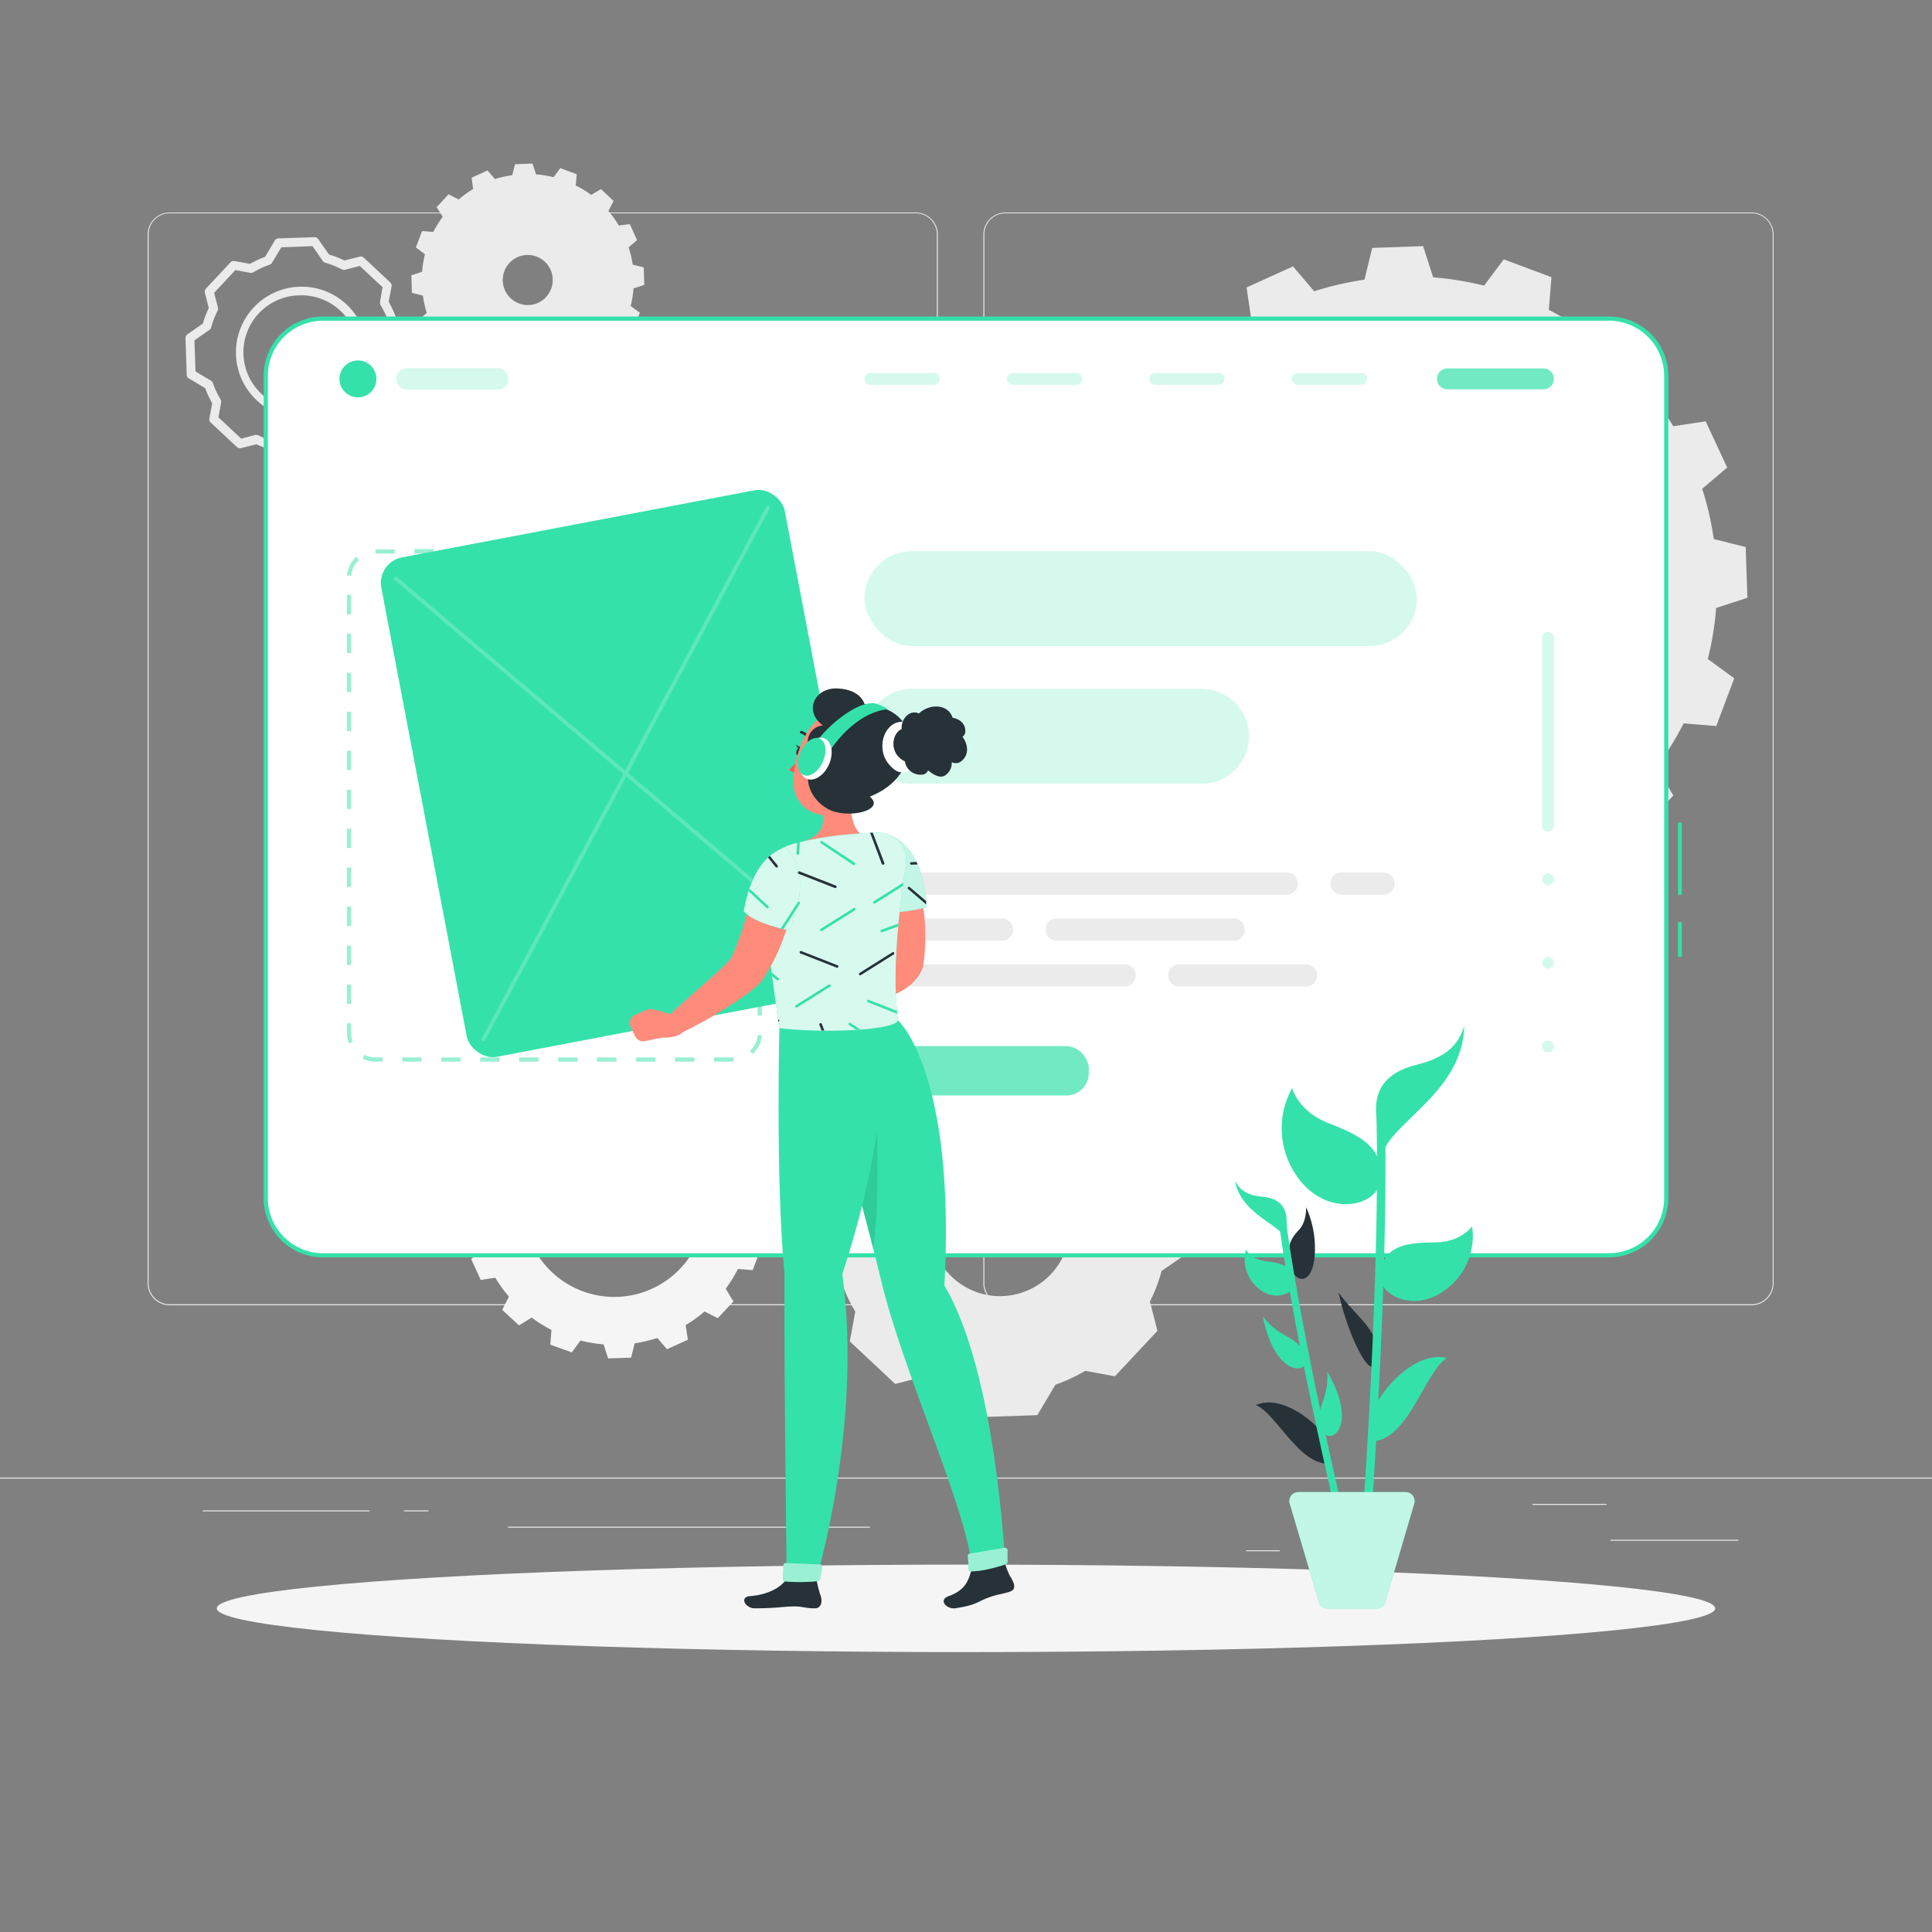 <svg xmlns="http://www.w3.org/2000/svg" viewBox="0 0 500 500"><rect x="0" y="0" width="500" height="500" fill="#808080" stroke="none"/><g id="freepik--background-complete--inject-17"><rect y="382.4" width="500" height="0.25" style="fill:#ebebeb"></rect><rect x="416.78" y="398.49" width="33.12" height="0.25" style="fill:#ebebeb"></rect><rect x="322.53" y="401.21" width="8.69" height="0.25" style="fill:#ebebeb"></rect><rect x="396.59" y="389.21" width="19.19" height="0.25" style="fill:#ebebeb"></rect><rect x="52.46" y="390.89" width="43.19" height="0.25" style="fill:#ebebeb"></rect><rect x="104.56" y="390.89" width="6.33" height="0.25" style="fill:#ebebeb"></rect><rect x="131.47" y="395.11" width="93.68" height="0.25" style="fill:#ebebeb"></rect><path d="M237,337.8H43.91a5.71,5.71,0,0,1-5.7-5.71V60.66A5.71,5.71,0,0,1,43.91,55H237a5.71,5.71,0,0,1,5.71,5.71V332.09A5.71,5.71,0,0,1,237,337.8ZM43.91,55.2a5.46,5.46,0,0,0-5.45,5.46V332.09a5.46,5.46,0,0,0,5.45,5.46H237a5.47,5.47,0,0,0,5.46-5.46V60.66A5.47,5.47,0,0,0,237,55.2Z" style="fill:#ebebeb"></path><path d="M453.31,337.8H260.21a5.72,5.72,0,0,1-5.71-5.71V60.66A5.72,5.72,0,0,1,260.21,55h193.1A5.71,5.71,0,0,1,459,60.66V332.09A5.71,5.71,0,0,1,453.31,337.8ZM260.21,55.2a5.47,5.47,0,0,0-5.46,5.46V332.09a5.47,5.47,0,0,0,5.46,5.46h193.1a5.47,5.47,0,0,0,5.46-5.46V60.66a5.47,5.47,0,0,0-5.46-5.46Z" style="fill:#ebebeb"></path><path d="M277.73,160.69l-.45-13.14,8.07-2.63a78,78,0,0,1,2.15-13.2l-6.84-5,4.64-12.35,8.46.69a77.64,77.64,0,0,1,7-11.35l-4.38-7.32,9-9.61L313,90.61a83.63,83.63,0,0,1,10.84-7.83l-1.22-8.39,12-5.45,5.5,6.44a81.73,81.73,0,0,1,13-3l2-8.22,13.18-.46,2.6,8.07a82.67,82.67,0,0,1,13.19,2.15l5.08-6.8,12.35,4.61-.69,8.46a80.47,80.47,0,0,1,11.35,7.07l7.28-4.38,9.65,9-3.87,7.59a78.21,78.21,0,0,1,7.8,10.84l8.39-1.26L447,121l-6.48,5.5a78.3,78.3,0,0,1,3,13l8.26,2.07.45,13.14-8.1,2.64a77.35,77.35,0,0,1-2.15,13.2l6.84,5-4.65,12.34-8.45-.68a77.37,77.37,0,0,1-7.05,11.35l4.39,7.31-9,9.62-7.56-3.88a80.81,80.81,0,0,1-10.84,7.84l1.26,8.39-12,5.44-5.53-6.44a80.66,80.66,0,0,1-13,3.05l-2,8.23-13.18.45-2.6-8.07a80.42,80.42,0,0,1-13.2-2.15l-5,6.8L328,230.58l.65-8.45a81.34,81.34,0,0,1-11.35-7.08L310,219.43l-9.65-9,3.87-7.6A77.61,77.61,0,0,1,296.4,192L288,193.28l-5.48-12,6.48-5.5a77.61,77.61,0,0,1-3.05-13Zm88.79,42.57a52.16,52.16,0,1,0-53.89-50.32A52.14,52.14,0,0,0,366.52,203.26Z" style="fill:#ebebeb"></path><path d="M119.77,316.43l-.2-5.92,3.64-1.19a35.67,35.67,0,0,1,1-5.95l-3.08-2.27,2.09-5.57,3.81.31a35,35,0,0,1,3.18-5.12l-2-3.3,4.07-4.33,3.4,1.75a37.78,37.78,0,0,1,4.89-3.54l-.55-3.78,5.41-2.46L147.9,278a37.46,37.46,0,0,1,5.87-1.38l.92-3.71,5.94-.2,1.17,3.64a36.21,36.21,0,0,1,5.95,1l2.29-3.07,5.57,2.08-.31,3.81a37.83,37.83,0,0,1,5.12,3.19l3.28-2,4.35,4-1.75,3.43a34.08,34.08,0,0,1,3.52,4.89l3.79-.57,2.47,5.41L193.16,301a35.8,35.8,0,0,1,1.37,5.87l3.73.93.2,5.93-3.65,1.19a35.34,35.34,0,0,1-1,5.95l3.08,2.27-2.09,5.57-3.82-.31a35.82,35.82,0,0,1-3.17,5.12l2,3.29-4.06,4.34-3.41-1.75a35.83,35.83,0,0,1-4.89,3.54l.57,3.78-5.41,2.45-2.49-2.9a37.72,37.72,0,0,1-5.87,1.38l-.92,3.71-5.94.2-1.18-3.64a36.38,36.38,0,0,1-6-1L148,350,142.42,348l.3-3.81A37.83,37.83,0,0,1,137.6,341l-3.28,2-4.35-4,1.74-3.43a34.87,34.87,0,0,1-3.52-4.89l-3.78.57-2.47-5.41,2.92-2.48a35.34,35.34,0,0,1-1.38-5.87Zm40,19.2a23.52,23.52,0,1,0-24.3-22.69A23.52,23.52,0,0,0,159.81,335.63Z" style="fill:#f5f5f5"></path><path d="M117.69,96,114.38,93l1.32-2.61A27.08,27.08,0,0,1,113,86.59l-2.9.44-1.87-4.14,2.22-1.9a26.73,26.73,0,0,1-1-4.48l-2.85-.72-.14-4.54,2.78-.9a28.2,28.2,0,0,1,.74-4.55l-2.35-1.75,1.6-4.25,2.91.23a28.25,28.25,0,0,1,2.43-3.92L113,53.61l3.1-3.33,2.61,1.34a28.32,28.32,0,0,1,3.74-2.7L122.05,46l4.13-1.89,1.9,2.23a27.83,27.83,0,0,1,4.49-1l.71-2.84,4.54-.17.91,2.8a26,26,0,0,1,4.54.74L145,43.51l4.26,1.58L149,48A26.58,26.58,0,0,1,153,50.44l2.52-1.5L158.79,52l-1.34,2.62a26,26,0,0,1,2.7,3.74L163,58l1.88,4.15L162.69,64a26.84,26.84,0,0,1,1.05,4.49l2.86.71.14,4.54-2.79.9a27.4,27.4,0,0,1-.73,4.56l2.36,1.73L164,85.18,161.06,85a28.15,28.15,0,0,1-2.43,3.91l1.51,2.51L157,94.7l-2.6-1.33a28.24,28.24,0,0,1-3.74,2.69l.43,2.89L147,100.84l-1.9-2.22a28.94,28.94,0,0,1-4.49,1l-.71,2.84-4.54.16-.91-2.79a26.86,26.86,0,0,1-4.54-.74l-1.74,2.35-4.26-1.59.23-2.92a26.69,26.69,0,0,1-3.91-2.43Zm23.62-19.13a6.47,6.47,0,1,0-9.15.31A6.46,6.46,0,0,0,141.31,76.91Z" style="fill:#ebebeb"></path><path d="M209.38,311l7.56-5.22v0a41.1,41.1,0,0,1,3-7.87l-1.94-7.61,11-11.75,7.72,1.42a41.28,41.28,0,0,1,7.64-3.57h0l4.7-7.9,16.06-.55,5.22,7.56h0a40.82,40.82,0,0,1,7.87,3l7.6-1.93,11.75,11-1.41,7.7h0a40.25,40.25,0,0,1,3.57,7.67l7.91,4.69.55,16.07-7.57,5.22a40.88,40.88,0,0,1-3,7.92h0l1.93,7.58-11,11.75-7.68-1.41a42.31,42.31,0,0,1-7.71,3.58h0l-4.69,7.89-16.06.55-5.22-7.55a42.43,42.43,0,0,1-7.94-3h0l-7.56,1.92-11.75-11,1.41-7.71a40.33,40.33,0,0,1-3.57-7.68h0l-7.91-4.69Zm50.06,24.42A18.07,18.07,0,1,0,240.76,318,18.08,18.08,0,0,0,259.44,335.44Z" style="fill:#ebebeb"></path><path d="M74.1,121a1.12,1.12,0,0,1-.93-.49l-2.79-4a26.06,26.06,0,0,1-4-1.54l-4,1a1.11,1.11,0,0,1-1.06-.27l-6.8-6.35a1.11,1.11,0,0,1-.35-1l.75-4a24.23,24.23,0,0,1-1.81-3.89l-4.23-2.52a1.15,1.15,0,0,1-.56-.93L48,87.54a1.15,1.15,0,0,1,.49-1l4-2.79a23.87,23.87,0,0,1,1.54-4l-1-4a1.17,1.17,0,0,1,.27-1.06l6.36-6.8a1.13,1.13,0,0,1,1-.34l4.06.74a25.27,25.27,0,0,1,3.88-1.81l2.51-4.23a1.13,1.13,0,0,1,.94-.55l9.3-.32a1.15,1.15,0,0,1,1,.49l2.79,4a25.43,25.43,0,0,1,4,1.54l4-1a1.15,1.15,0,0,1,1,.27L101,73.09a1.13,1.13,0,0,1,.34,1l-.74,4a25.61,25.61,0,0,1,1.81,3.9l4.23,2.51a1.12,1.12,0,0,1,.55.93l.32,9.31a1.14,1.14,0,0,1-.49,1l-4,2.8a25,25,0,0,1-1.53,4l1,4a1.14,1.14,0,0,1-.27,1.06l-6.35,6.8a1.16,1.16,0,0,1-1,.34l-4-.74a24.65,24.65,0,0,1-3.91,1.82l-2.51,4.22a1.13,1.13,0,0,1-.94.55l-9.3.32Zm-7.62-8.41a1.16,1.16,0,0,1,.51.12,22.32,22.32,0,0,0,4.38,1.68,1.13,1.13,0,0,1,.64.45l2.67,3.87,8.07-.27,2.39-4a1.19,1.19,0,0,1,.64-.51,23.06,23.06,0,0,0,4.23-2,1.15,1.15,0,0,1,.79-.14l3.83.7,5.51-5.9-1-3.79a1.17,1.17,0,0,1,.09-.8,22.11,22.11,0,0,0,1.67-4.36,1.1,1.1,0,0,1,.46-.64l3.87-2.67L105,86.21l-4-2.4a1.1,1.1,0,0,1-.49-.61,22.42,22.42,0,0,0-2-4.2,1.18,1.18,0,0,1-.16-.82L99,74.32l-5.9-5.5-3.8,1a1.23,1.23,0,0,1-.8-.09A22.91,22.91,0,0,0,84.2,68a1.16,1.16,0,0,1-.65-.45L80.87,63.7,72.81,64,70.4,68a1.05,1.05,0,0,1-.44.42l-.23.1a21.75,21.75,0,0,0-4.16,1.95,1.14,1.14,0,0,1-.79.14l-3.86-.71-5.51,5.9,1,3.8a1.16,1.16,0,0,1-.08.8,22.51,22.51,0,0,0-1.68,4.34,1.17,1.17,0,0,1-.46.65l-3.87,2.67.28,8.07,4,2.4a1.14,1.14,0,0,1,.49.61,22.43,22.43,0,0,0,2,4.23,1.15,1.15,0,0,1,.14.79l-.7,3.85,5.9,5.51,3.78-1A.86.86,0,0,1,66.48,112.54Zm33-34.16h0ZM77.76,108.19a17,17,0,1,1,.6,0h-.6Zm0-31.75h-.52a14.74,14.74,0,0,0,1,29.47h0a14.74,14.74,0,0,0-.49-29.48Z" style="fill:#ebebeb"></path></g><g id="freepik--Shadow--inject-17"><ellipse id="freepik--path--inject-17" cx="250" cy="416.24" rx="193.89" ry="11.32" style="fill:#f5f5f5"></ellipse></g><g id="freepik--Website--inject-17"><rect x="68.78" y="82.46" width="362.44" height="242.41" rx="14.81" style="fill:#fff"></rect><path d="M435.26,247.65h-1v-9h1Zm0-16.1h-1V212.89h1Z" style="fill:#35E1AB"></path><path d="M416.41,325.41H83.59a15.37,15.37,0,0,1-15.35-15.35V97.27A15.36,15.36,0,0,1,83.59,81.92H416.41a15.36,15.36,0,0,1,15.35,15.35V310.06A15.37,15.37,0,0,1,416.41,325.41ZM83.59,83A14.28,14.28,0,0,0,69.32,97.27V310.06a14.28,14.28,0,0,0,14.27,14.27H416.41a14.28,14.28,0,0,0,14.27-14.27V97.27A14.28,14.28,0,0,0,416.41,83Z" style="fill:#35E1AB"></path><path d="M189.8,274.75h-5v-1.08h5l.09,1.08Zm-10.08,0h-5.05v-1.08h5.05Zm-10.09,0h-5v-1.08h5Zm-10.08,0H154.5v-1.08h5.05Zm-10.09,0h-5v-1.08h5Zm-10.09,0h-5v-1.08h5Zm-10.08,0h-5v-1.08h5Zm-10.09,0h-5v-1.08h5Zm-10.08,0h-5v-1.08h5Zm-10.09,0H97.15a7.24,7.24,0,0,1-3.29-.78l.48-1a6.22,6.22,0,0,0,2.81.67H99Zm95.79-2-.73-.79a6.26,6.26,0,0,0,2-4.09l1.08.09A7.36,7.36,0,0,1,194.82,272.77ZM90.28,270a7.5,7.5,0,0,1-.49-2.65v-2.54h1.08v2.54a6.21,6.21,0,0,0,.42,2.26Zm106.88-7.15h-1.08v-5h1.08ZM90.87,259.81H89.79v-5h1.08Zm106.29-7h-1.08v-5h1.08ZM90.87,249.73H89.79v-5h1.08Zm106.29-7h-1.08v-5h1.08ZM90.87,239.64H89.79v-5h1.08Zm106.29-7h-1.08v-5h1.08ZM90.87,229.56H89.79v-5.05h1.08Zm106.29-7h-1.08v-5h1.08ZM90.87,219.47H89.79v-5h1.08Zm106.29-7h-1.08v-5.05h1.08ZM90.87,209.38H89.79v-5h1.08Zm106.29-7h-1.08v-5h1.08ZM90.87,199.3H89.79v-5h1.08Zm106.29-7h-1.08v-5.05h1.08ZM90.87,189.21H89.79v-5h1.08Zm106.29-7h-1.08v-5h1.08ZM90.87,179.13H89.79v-5h1.08Zm106.29-7h-1.08v-5h1.08ZM90.87,169H89.79v-5h1.08Zm106.29-7h-1.08v-5h1.08ZM90.87,159H89.79v-5.05h1.08Zm106.29-7h-1.08v-2.49a6.17,6.17,0,0,0-.43-2.29l1-.4a7.26,7.26,0,0,1,.51,2.69Zm-106.26-3-1.08-.09a7.38,7.38,0,0,1,2.34-4.78l.74.8A6.2,6.2,0,0,0,90.9,148.92Zm101.68-5.09a6.21,6.21,0,0,0-2.78-.65h-1.92V142.1h1.92a7.36,7.36,0,0,1,3.26.76Zm-9.74-.65h-5V142.1h5Zm-10.09,0h-5V142.1h5Zm-10.08,0h-5V142.1h5Zm-10.09,0h-5V142.1h5Zm-10.08,0h-5.05V142.1h5.05Zm-10.09,0h-5V142.1h5Zm-10.08,0h-5V142.1h5Zm-10.09,0h-5V142.1h5Zm-10.09,0h-5l0-1.08h5Z" style="fill:#35E1AB;opacity:0.5"></path><path d="M97.42,98.06a4.78,4.78,0,1,1-4.77-4.78A4.78,4.78,0,0,1,97.42,98.06Z" style="fill:#35E1AB"></path><path d="M128.76,100.85H105.35a2.81,2.81,0,0,1-2.8-2.79h0a2.81,2.81,0,0,1,2.8-2.8h23.41a2.81,2.81,0,0,1,2.8,2.8h0A2.81,2.81,0,0,1,128.76,100.85Z" style="fill:#35E1AB;opacity:0.2"></path><path d="M241.66,99.59H225.23a1.53,1.53,0,0,1-1.53-1.53h0a1.52,1.52,0,0,1,1.53-1.53h16.43a1.52,1.52,0,0,1,1.53,1.53h0A1.53,1.53,0,0,1,241.66,99.59Z" style="fill:#35E1AB;opacity:0.2"></path><path d="M278.53,99.59H262.1a1.54,1.54,0,0,1-1.53-1.53h0a1.53,1.53,0,0,1,1.53-1.53h16.43a1.52,1.52,0,0,1,1.53,1.53h0A1.53,1.53,0,0,1,278.53,99.59Z" style="fill:#35E1AB;opacity:0.2"></path><path d="M315.4,99.59H299a1.54,1.54,0,0,1-1.53-1.53h0A1.53,1.53,0,0,1,299,96.53H315.4a1.53,1.53,0,0,1,1.54,1.53h0A1.54,1.54,0,0,1,315.4,99.59Z" style="fill:#35E1AB;opacity:0.2"></path><path d="M352.28,99.59H335.84a1.54,1.54,0,0,1-1.53-1.53h0a1.53,1.53,0,0,1,1.53-1.53h16.44a1.53,1.53,0,0,1,1.53,1.53h0A1.54,1.54,0,0,1,352.28,99.59Z" style="fill:#35E1AB;opacity:0.2"></path><path d="M399.46,100.76H374.6a2.7,2.7,0,0,1-2.7-2.7h0a2.7,2.7,0,0,1,2.7-2.71h24.86a2.7,2.7,0,0,1,2.7,2.71h0A2.7,2.7,0,0,1,399.46,100.76Z" style="fill:#35E1AB;opacity:0.7"></path><rect x="223.7" y="270.74" width="58.08" height="12.77" rx="5.76" style="fill:#35E1AB;opacity:0.7"></rect><path d="M399.1,213.69V165.07a1.52,1.52,0,0,1,1.53-1.53h0a1.53,1.53,0,0,1,1.53,1.53v48.62a1.53,1.53,0,0,1-1.53,1.53h0A1.52,1.52,0,0,1,399.1,213.69Z" style="fill:#35E1AB;opacity:0.2"></path><circle cx="400.63" cy="227.56" r="1.53" style="fill:#35E1AB;opacity:0.2"></circle><circle cx="400.63" cy="249.18" r="1.53" style="fill:#35E1AB;opacity:0.2"></circle><circle cx="400.63" cy="270.8" r="1.53" style="fill:#35E1AB;opacity:0.2"></circle><rect x="223.7" y="142.64" width="143.02" height="24.55" rx="12.28" style="fill:#35E1AB;opacity:0.2"></rect><path d="M311,202.84H236a12.31,12.31,0,0,1-12.28-12.28h0A12.31,12.31,0,0,1,236,178.28h75a12.31,12.31,0,0,1,12.27,12.28h0A12.31,12.31,0,0,1,311,202.84Z" style="fill:#35E1AB;opacity:0.2"></path><path d="M333,231.55H226.57a2.88,2.88,0,0,1-2.87-2.87h0a2.88,2.88,0,0,1,2.87-2.87H333a2.88,2.88,0,0,1,2.87,2.87h0A2.88,2.88,0,0,1,333,231.55Z" style="fill:#ebebeb"></path><path d="M358.05,231.55H347.16a2.88,2.88,0,0,1-2.87-2.87h0a2.88,2.88,0,0,1,2.87-2.87h10.89a2.88,2.88,0,0,1,2.87,2.87h0A2.88,2.88,0,0,1,358.05,231.55Z" style="fill:#ebebeb"></path><path d="M273.47,237.69h45.77a2.88,2.88,0,0,1,2.87,2.87h0a2.88,2.88,0,0,1-2.87,2.87H273.47a2.88,2.88,0,0,1-2.87-2.87h0A2.88,2.88,0,0,1,273.47,237.69Z" style="fill:#ebebeb"></path><path d="M226.57,237.69h32.77a2.88,2.88,0,0,1,2.87,2.87h0a2.88,2.88,0,0,1-2.87,2.87H226.57a2.88,2.88,0,0,1-2.87-2.87h0A2.88,2.88,0,0,1,226.57,237.69Z" style="fill:#ebebeb"></path><path d="M291.06,255.31H226.57a2.88,2.88,0,0,1-2.87-2.87h0a2.88,2.88,0,0,1,2.87-2.87h64.49a2.88,2.88,0,0,1,2.87,2.87h0A2.88,2.88,0,0,1,291.06,255.31Z" style="fill:#ebebeb"></path><path d="M338,255.31H305.18a2.88,2.88,0,0,1-2.87-2.87h0a2.88,2.88,0,0,1,2.87-2.87H338a2.88,2.88,0,0,1,2.87,2.87h0A2.88,2.88,0,0,1,338,255.31Z" style="fill:#ebebeb"></path></g><g id="freepik--Character--inject-17"><rect x="108.79" y="134.41" width="106.29" height="131.56" rx="6.7" transform="translate(-34.58 33.82) rotate(-10.78)" style="fill:#35E1AB"></rect><g style="opacity:0.2"><path d="M125.12,269.48a.53.53,0,0,1-.24-.06.51.51,0,0,1-.2-.68L198.3,131.16a.5.5,0,1,1,.88.48L125.56,269.21A.51.51,0,0,1,125.12,269.48Z" style="fill:#fff"></path><path d="M221.44,251.14a.51.51,0,0,1-.32-.12l-119-100.9a.49.49,0,0,1-.06-.7.51.51,0,0,1,.71-.06l119,100.89a.52.52,0,0,1,.06.71A.5.5,0,0,1,221.44,251.14Z" style="fill:#fff"></path></g><path d="M209.77,264.07s13,45.33,18.34,67.59c5.56,23.38,22.09,58.72,23.47,74.22,1.43.57,6.06-.07,8.53-1.27,0,0-2.26-49.41-15.7-71.91,3-55.39-12-68.63-12-68.63Z" style="fill:#35E1AB"></path><path d="M226.67,286.84l-7.34,11.27c2.33,8.5,4.71,17.36,6.65,25C228,309.9,226.67,286.84,226.67,286.84Z" style="opacity:0.1"></path><path d="M236.69,225c.21.62.36,1.06.51,1.58s.28,1,.42,1.48c.27,1,.48,2,.69,3a58.07,58.07,0,0,1,.9,6,48.28,48.28,0,0,1,.26,6.14,45.08,45.08,0,0,1-.5,6.22l0,.34a3.76,3.76,0,0,1-.17.68,10.43,10.43,0,0,1-2,3.29,13.51,13.51,0,0,1-2.42,2.1,19.23,19.23,0,0,1-4.83,2.27,28.71,28.71,0,0,1-4.68,1,30,30,0,0,1-4.68.27,2.73,2.73,0,0,1-1.07-5.2l.23-.11c1.14-.52,2.43-1.07,3.59-1.64a37.11,37.11,0,0,0,3.33-1.82,13.38,13.38,0,0,0,2.52-2c.62-.64.79-1.22.69-1.26l-.22,1c0-1.66,0-3.31-.1-5s-.31-3.36-.58-5-.56-3.39-.94-5.06c-.18-.84-.39-1.68-.59-2.51l-.31-1.22-.3-1.11-.08-.29A5.42,5.42,0,0,1,236.69,225Z" style="fill:#ff8b7b"></path><path d="M223.58,254.24l-6.53-1.86a4,4,0,0,0-2.82.22l-2.44,1.11a2.35,2.35,0,0,0-1.14,3.16l1.14,2.36a2.34,2.34,0,0,0,2.61,1.28l4.38-.95s4.92.32,6.66-2.6Z" style="fill:#ff8b7b"></path><path d="M229.49,215.84c-3.5,3.63-5.37,9.1-2.53,19.55,3.74,1.85,12.8-.55,12.8-.55S239.89,219.14,229.49,215.84Z" style="fill:#35E1AB"></path><path d="M229.49,215.84c-3.5,3.63-5.37,9.1-2.53,19.55,3.74,1.85,12.8-.55,12.8-.55S239.89,219.14,229.49,215.84Z" style="fill:#fff;opacity:0.7"></path><path d="M235.84,223.13a.32.32,0,0,0-.32.34.33.33,0,0,0,.33.31h0l1.63-.06c-.09-.21-.19-.43-.29-.64Z" style="fill:#263238"></path><path d="M235.46,229.59a.33.33,0,0,0-.46,0,.33.33,0,0,0,0,.47l4.7,4c0-.25,0-.55-.05-.9Z" style="fill:#263238"></path><path d="M226,230.75l5.29-3.32a.33.33,0,0,0-.35-.56l-5.06,3.18C225.87,230.28,225.92,230.52,226,230.75Z" style="fill:#35E1AB"></path><path d="M220.53,200.19c-.66,4.59-1.13,12.92,2.12,15.53,0,0-4.29-.11-12.55,6.52-3-3.4-1.27-4.82-1.27-4.82,4.9-1.8,4.6-5.5,3.57-8.88Z" style="fill:#ff8b7b"></path><path d="M207.56,194.58c-.15.6-.59,1-1,1s-.58-.61-.43-1.21.58-1,1-1S207.71,194,207.56,194.58Z" style="fill:#263238"></path><path d="M207.29,193.44l-1.31-.67S206.42,194,207.29,193.44Z" style="fill:#263238"></path><path d="M207.3,195.72a18.13,18.13,0,0,1-3.07,3.45,2.46,2.46,0,0,0,2,.78Z" style="fill:#ff5652"></path><path d="M207.05,189.63a.33.33,0,0,1,0-.26.36.36,0,0,1,.47-.19,3.77,3.77,0,0,1,2.37,2.37.33.33,0,0,1-.27.41.4.4,0,0,1-.44-.28,3,3,0,0,0-1.9-1.86A.33.33,0,0,1,207.05,189.63Z" style="fill:#263238"></path><path d="M227.63,195.9c-2.1,7-2.84,10.08-7.3,13.1-6.72,4.55-14.91.92-15-6.5,0-6.68,3.4-17.09,11.06-18.7A9.43,9.43,0,0,1,227.63,195.9Z" style="fill:#ff8b7b"></path><path d="M211.31,196.34c-4.18-3-2.14-8.42,1.69-8.59-5-3.5-2.39-9.83,3.72-9.58s7,4,7,4,9.86.5,11.24,7.66c1.63,8.44-3.52,13.84-9.86,16.34,4.31,3.53-5.85,6-10.91,3.16S207.2,200.1,211.31,196.34Z" style="fill:#263238"></path><path d="M234.5,186.87c-5.37-1-8.07,6.44-4.57,10.78a8.46,8.46,0,0,0,1.8,1.7,3.5,3.5,0,0,0,5.39-2.67C237.41,193.11,237.4,187.4,234.5,186.87Z" style="fill:#fff"></path><path d="M249.09,190.67a1.63,1.63,0,0,0,.71-1.14c.23-2.1-1.36-3.47-3.27-3.77-1.15-3.65-6-3.72-8.73-1.1-2.24-1.14-4.72,1.37-4.42,4-2.35,1-3,5-.82,7.22a5.48,5.48,0,0,0,1.3,1,1.79,1.79,0,0,0,.32.13,4.05,4.05,0,0,0,3.16,3.39,4.61,4.61,0,0,0,1.35.08,1.84,1.84,0,0,0,1.5-1.11c1.56,1.28,3.23,2.12,4.42,1.29a3.83,3.83,0,0,0,1.7-3.41,2.3,2.3,0,0,0,2.24-.08C250.85,195.6,250.65,192.74,249.09,190.67Z" style="fill:#263238"></path><path d="M213.6,197.4a5,5,0,0,1-3.3,2.4c-1.72.29-2.27-1.69-1.54-3.56.66-1.68,2.35-3.86,4-3.3S214.6,195.79,213.6,197.4Z" style="fill:#ff8b7b"></path><path d="M211.31,192.17c1.47-2.81,9.52-10.48,14.88-10.2a15.82,15.82,0,0,1,3.17,1.26.2.2,0,0,1-.08.38c-2.1.25-8.92,1.83-15.32,11.89A10.26,10.26,0,0,1,211.31,192.17Z" style="fill:#35E1AB"></path><path d="M214.52,197.88c-1.29,2.87-3.88,4.51-5.79,3.65s-2.41-3.88-1.12-6.76,3.89-4.51,5.8-3.65S215.81,195,214.52,197.88Z" style="fill:#fff"></path><path d="M212.94,197.17c-1.16,2.59-3.4,4.12-5,3.4s-1.94-3.4-.77-6,3.4-4.12,5-3.41S214.11,194.57,212.94,197.17Z" style="fill:#35E1AB"></path><path d="M247.27,416.21c5.61-.84,5.72-1.77,8.73-2.83,2.58-.91,3.31-.77,5.39-1.48,1.74-.58,1.15-2.24,0-4a19.92,19.92,0,0,1-1.29-3.29l-8.53,1.27c-.83,2.38-1.13,5.43-6,7.17C242.68,414.09,245,416.54,247.27,416.21Z" style="fill:#263238"></path><path d="M195.23,416.23c5.58,0,6.65-.37,9.79-.48,2.69-.09,3.13.48,5.86.48,1.8,0,2.05-2,1.39-3.56a29.31,29.31,0,0,1-1-4.15h-7.69c-1.39,2.44-5.18,4.24-9.41,4.55C191.18,413.29,193,416.23,195.23,416.23Z" style="fill:#263238"></path><path d="M201.75,264.07s-1.11,40.16,1.27,65.67c-.15,23.94.59,78.78.59,78.78.18,1.22,6.61.73,7.69,0,0,0,12-39.94,6.69-78.78,13.37-40.51,10.49-65.67,10.49-65.67Z" style="fill:#35E1AB"></path><path d="M250.46,402.77a22.07,22.07,0,0,1,.17,3.2.67.67,0,0,0,.67.7c3.2,0,7.61-1.36,9-1.83a.66.66,0,0,0,.44-.62l0-3a.66.66,0,0,0-.77-.66l-9,1.51A.65.65,0,0,0,250.46,402.77Z" style="fill:#35E1AB"></path><path d="M250.46,402.77a22.07,22.07,0,0,1,.17,3.2.67.67,0,0,0,.67.7c3.2,0,7.61-1.36,9-1.83a.66.66,0,0,0,.44-.62l0-3a.66.66,0,0,0-.77-.66l-9,1.51A.65.65,0,0,0,250.46,402.77Z" style="fill:#fff;opacity:0.5"></path><path d="M202.73,405.14c0,.84-.08,2.32-.15,3.41a.69.69,0,0,0,.61.73,45.4,45.4,0,0,0,8.49-.09.64.64,0,0,0,.56-.51l.57-3a.7.7,0,0,0-.66-.82l-8.76-.34A.62.62,0,0,0,202.73,405.14Z" style="fill:#35E1AB"></path><path d="M202.73,405.14c0,.84-.08,2.32-.15,3.41a.69.69,0,0,0,.61.73,45.4,45.4,0,0,0,8.49-.09.64.64,0,0,0,.56-.51l.57-3a.7.7,0,0,0-.66-.82l-8.76-.34A.62.62,0,0,0,202.73,405.14Z" style="fill:#fff;opacity:0.5"></path><path d="M196.67,230.41a137.38,137.38,0,0,0,1.91,13.89c1,6,1.7,11.89,3.12,21.81,13.79,1.45,30,.28,30.71-2-1.08-8.59-1-20.19,2-40.14a7.16,7.16,0,0,0-7.21-8.48c-1.22,0-2.51.08-3.83.18a97.41,97.41,0,0,0-13.82,1.7c-1.48.32-3,.7-4.48,1.09A11.54,11.54,0,0,0,196.67,230.41Z" style="fill:#35E1AB"></path><path d="M196.67,230.41a137.38,137.38,0,0,0,1.91,13.89c1,6,1.7,11.89,3.12,21.81,13.79,1.45,30,.28,30.71-2-1.08-8.59-1-20.19,2-40.14a7.16,7.16,0,0,0-7.21-8.48c-1.22,0-2.51.08-3.83.18a97.41,97.41,0,0,0-13.82,1.7c-1.48.32-3,.7-4.48,1.09A11.54,11.54,0,0,0,196.67,230.41Z" style="fill:#fff;opacity:0.8"></path><path d="M199.13,222.39l1.61,2a.32.32,0,0,0,.25.12.31.31,0,0,0,.21-.07.33.33,0,0,0,.05-.46l-1.68-2.11C199.42,222,199.27,222.21,199.13,222.39Z" style="fill:#263238"></path><path d="M206.47,221.21h0a.34.34,0,0,0,.33-.31l.18-3-.67.17-.17,2.75A.33.33,0,0,0,206.47,221.21Z" style="fill:#35E1AB"></path><path d="M220.84,223.86a.32.32,0,0,0,.19,0,.33.33,0,0,0,.18-.6l-8.41-5.55a.34.34,0,0,0-.46.09.32.32,0,0,0,.1.45Z" style="fill:#35E1AB"></path><path d="M206.5,225.72a.33.33,0,0,0,.19.43l9.38,3.67.12,0a.34.34,0,0,0,.31-.21.33.33,0,0,0-.19-.42l-9.39-3.68A.33.33,0,0,0,206.5,225.72Z" style="fill:#263238"></path><path d="M201.08,242.43a.33.33,0,0,0,.45-.1l5.47-8.47a.33.33,0,0,0-.1-.45.32.32,0,0,0-.45.1L201,242A.34.34,0,0,0,201.08,242.43Z" style="fill:#35E1AB"></path><path d="M198.4,235a.35.35,0,0,0,.23.09.33.33,0,0,0,.22-.57l-2-1.84c0,.32.06.66.1,1Z" style="fill:#35E1AB"></path><path d="M228.07,240.63a.34.34,0,0,0-.2.43.33.33,0,0,0,.31.21.22.22,0,0,0,.11,0l4.16-1.52c0-.24.05-.48.07-.72Z" style="fill:#35E1AB"></path><path d="M226.29,233.86a.34.34,0,0,0,.17-.05l7.21-4.53.12-.85-7.68,4.82a.33.33,0,0,0-.1.45A.33.33,0,0,0,226.29,233.86Z" style="fill:#35E1AB"></path><path d="M221.37,235.12a.34.34,0,0,0-.46-.1l-8.53,5.36a.34.34,0,0,0-.1.46.35.35,0,0,0,.28.15.34.34,0,0,0,.17-.05l8.53-5.36A.34.34,0,0,0,221.37,235.12Z" style="fill:#35E1AB"></path><path d="M228.56,223.77l.12,0a.34.34,0,0,0,.19-.43l-3-7.83-.69,0,3,8A.33.33,0,0,0,228.56,223.77Z" style="fill:#263238"></path><path d="M220.09,264.74a.32.32,0,0,0-.45.09.34.34,0,0,0,.09.46l1.87,1.23,1.08-.07Z" style="fill:#35E1AB"></path><path d="M232.15,261.63l-7.28-2.85a.33.33,0,1,0-.24.61l7.59,3C232.19,262.12,232.17,261.87,232.15,261.63Z" style="fill:#35E1AB"></path><path d="M201.38,263.8c0,.2.05.4.08.61a.33.33,0,0,0,.21-.29A.33.33,0,0,0,201.38,263.8Z" style="fill:#263238"></path><path d="M201.29,253.74a.33.33,0,0,0,.21-.58l-1.82-1.53c0,.32.09.64.14,1l1.25,1.06A.37.37,0,0,0,201.29,253.74Z" style="fill:#35E1AB"></path><path d="M216.65,250.45a.34.34,0,0,0,.31-.21.33.33,0,0,0-.19-.42l-9.38-3.68a.33.33,0,0,0-.43.19.32.32,0,0,0,.19.42l9.38,3.68Z" style="fill:#263238"></path><path d="M214.48,254.79l-8.54,5.36a.34.34,0,0,0-.1.46.32.32,0,0,0,.28.15.34.34,0,0,0,.17-.05l8.54-5.36a.34.34,0,0,0,.1-.46A.33.33,0,0,0,214.48,254.79Z" style="fill:#35E1AB"></path><path d="M222.35,252.24a.34.34,0,0,0,.28.16.32.32,0,0,0,.18-.06l8.53-5.36a.33.33,0,0,0-.35-.55l-8.53,5.36A.33.33,0,0,0,222.35,252.24Z" style="fill:#263238"></path><path d="M212.69,265a.33.33,0,0,0-.62.24l.55,1.45h.7Z" style="fill:#263238"></path><path d="M205.74,230.6c-.08.66-.14,1.12-.22,1.65s-.18,1-.27,1.52c-.19,1-.41,2-.65,3a54.69,54.69,0,0,1-1.77,5.81,50.71,50.71,0,0,1-2.41,5.65,46.41,46.41,0,0,1-3.13,5.4l-.21.32a2.93,2.93,0,0,1-.42.5,42.56,42.56,0,0,1-5.21,4.1c-1.69,1.18-3.42,2.27-5.14,3.33s-3.48,2.06-5.25,3-3.54,1.9-5.39,2.76a2.72,2.72,0,0,1-3-4.43l0,0c1.43-1.35,2.93-2.66,4.39-4l4.42-3.92c1.47-1.28,2.91-2.59,4.33-3.86.7-.64,1.38-1.29,2-1.93l.93-.93c.3-.31.52-.58.79-.87l-.63.82c.74-1.47,1.44-3,2-4.54s1.17-3.18,1.66-4.82,1-3.29,1.34-5c.2-.83.39-1.67.55-2.51l.45-2.37L195,229a5.42,5.42,0,0,1,10.71,1.62Z" style="fill:#ff8b7b"></path><path d="M175.28,263l-5.61-1.66a4.09,4.09,0,0,0-2.82.19l-2.45,1.09a2.34,2.34,0,0,0-1.17,3.15l1.12,2.37a2.34,2.34,0,0,0,2.6,1.3l4.38-.91a10.94,10.94,0,0,0,4.16-.58,2.61,2.61,0,0,0,1.22-3.9h0A2.65,2.65,0,0,0,175.28,263Z" style="fill:#ff8b7b"></path><path d="M203.2,219.23c-4.73,1.77-8.77,5.9-10.72,16.55,2.58,3.28,11.79,5,11.79,5S211.15,226.68,203.2,219.23Z" style="fill:#35E1AB"></path><path d="M203.2,219.23c-4.73,1.77-8.77,5.9-10.72,16.55,2.58,3.28,11.79,5,11.79,5S211.15,226.68,203.2,219.23Z" style="fill:#fff;opacity:0.8"></path><path d="M200.74,224.4a.32.32,0,0,0,.25.12.31.31,0,0,0,.21-.07.33.33,0,0,0,.05-.46l-2-2.49c-.17.14-.34.28-.5.43Z" style="fill:#263238"></path><path d="M206.5,225.72a.33.33,0,0,0,.19.43l.11,0c0-.22-.08-.44-.13-.65A.3.3,0,0,0,206.5,225.72Z" style="fill:#263238"></path><path d="M202.74,240.46l3.53-5.47c.13-.52.24-1.05.34-1.6a.31.31,0,0,0-.16.12l-4.39,6.79Z" style="fill:#35E1AB"></path><path d="M198.4,235a.35.35,0,0,0,.23.09.33.33,0,0,0,.22-.57L194,230c-.08.22-.16.45-.23.68Z" style="fill:#35E1AB"></path></g><g id="freepik--Plant--inject-17"><path d="M334,327.82c-1.39-5.42.29-7.48,2.26-9.64s1.75-5.77,1.75-5.77a25.72,25.72,0,0,1,2.16,13.31C339.28,332.94,335,331.78,334,327.82Z" style="fill:#263238"></path><path d="M342.59,371.52c-2.07-3.47-10.89-10.79-17.58-7.91,5.35,2.22,11.25,15.75,19.17,15.18Z" style="fill:#263238"></path><path d="M348.81,401.56a1,1,0,0,1-.91-.72c-1.29-5.29-12.72-52.69-17.2-86.34a1,1,0,0,1,.81-1.06.93.93,0,0,1,1.06.81c4.46,33.55,15.87,80.87,17.16,86.15a1,1,0,0,1-.69,1.14Z" style="fill:#35E1AB"></path><path d="M333,316.54c.12-4-1.73-6.41-6.38-6.84s-6.12-2.37-7-4.18c1.57,9.14,12.53,11.43,13.59,15.94C333,318.08,333,316.54,333,316.54Z" style="fill:#35E1AB"></path><path d="M335.11,331.62c-.38-4.16-3.74-4.73-7.57-5.23s-5.09-3-5.09-3a9.72,9.72,0,0,0,2.77,9.65C329.73,337.36,335.39,334.66,335.11,331.62Z" style="fill:#35E1AB"></path><path d="M341.47,368.35c-.66-4.65,2.53-6.57,2-13.4C352.64,370.56,342.51,375.64,341.47,368.35Z" style="fill:#35E1AB"></path><path d="M337.2,349.39c-2.58-3.93-6.24-3.26-10.38-8.71C330.28,358.43,341.24,355.54,337.2,349.39Z" style="fill:#35E1AB"></path><path d="M356.45,350.32c.23-6.28-5.59-9.59-10.05-15.86C349.11,346.94,356.09,360.16,356.45,350.32Z" style="fill:#263238"></path><path d="M353.59,395.91h-.09a1.1,1.1,0,0,1-1-1.19c1-13.19,4.72-70,3.69-107.18a1.1,1.1,0,0,1,1.07-1.13,1.07,1.07,0,0,1,1.13,1.07c1,37.26-2.65,94.2-3.69,107.41A1.11,1.11,0,0,1,353.59,395.91Z" style="fill:#35E1AB"></path><path d="M356.44,290.53c-1.4-7.61,1.45-12.85,10.28-15s11.09-6.34,12.23-10.08c-.34,18-20.76,25.65-21.49,34.65C356.89,293.49,356.44,290.53,356.44,290.53Z" style="fill:#35E1AB"></path><path d="M357.12,305.9c1.41-9.12-5.47-12.14-13.39-15.27s-9.32-9.06-9.32-9.06a21.51,21.51,0,0,0,.76,22.14C342.53,315.29,356.09,312.55,357.12,305.9Z" style="fill:#35E1AB"></path><path d="M357.08,329.18c1.51-7.23,7.53-7.55,14.35-7.65s9.55-4.16,9.55-4.16a17.23,17.23,0,0,1-6.83,16.38C365.36,340.35,356,334.46,357.08,329.18Z" style="fill:#35E1AB"></path><path d="M355.8,364.31c1.66-4.45,10.29-14.78,18.63-12.88-5.71,3.7-9.66,20.58-18.93,21.61C355.76,365.58,355.8,364.31,355.8,364.31Z" style="fill:#35E1AB"></path><path d="M363.78,386.15H336a2.31,2.31,0,0,0-2.21,3l7.53,25.45a2.3,2.3,0,0,0,2.21,1.66h12.77a2.3,2.3,0,0,0,2.21-1.66L366,389.12A2.31,2.31,0,0,0,363.78,386.15Z" style="fill:#35E1AB"></path><path d="M363.78,386.15H336a2.31,2.31,0,0,0-2.21,3l7.53,25.45a2.3,2.3,0,0,0,2.21,1.66h12.77a2.3,2.3,0,0,0,2.21-1.66L366,389.12A2.31,2.31,0,0,0,363.78,386.15Z" style="fill:#35E1AB;opacity:0.2"></path><path d="M363.78,386.15H336a2.31,2.31,0,0,0-2.21,3l7.53,25.45a2.3,2.3,0,0,0,2.21,1.66h12.77a2.3,2.3,0,0,0,2.21-1.66L366,389.12A2.31,2.31,0,0,0,363.78,386.15Z" style="fill:#fff;opacity:0.7"></path></g></svg>